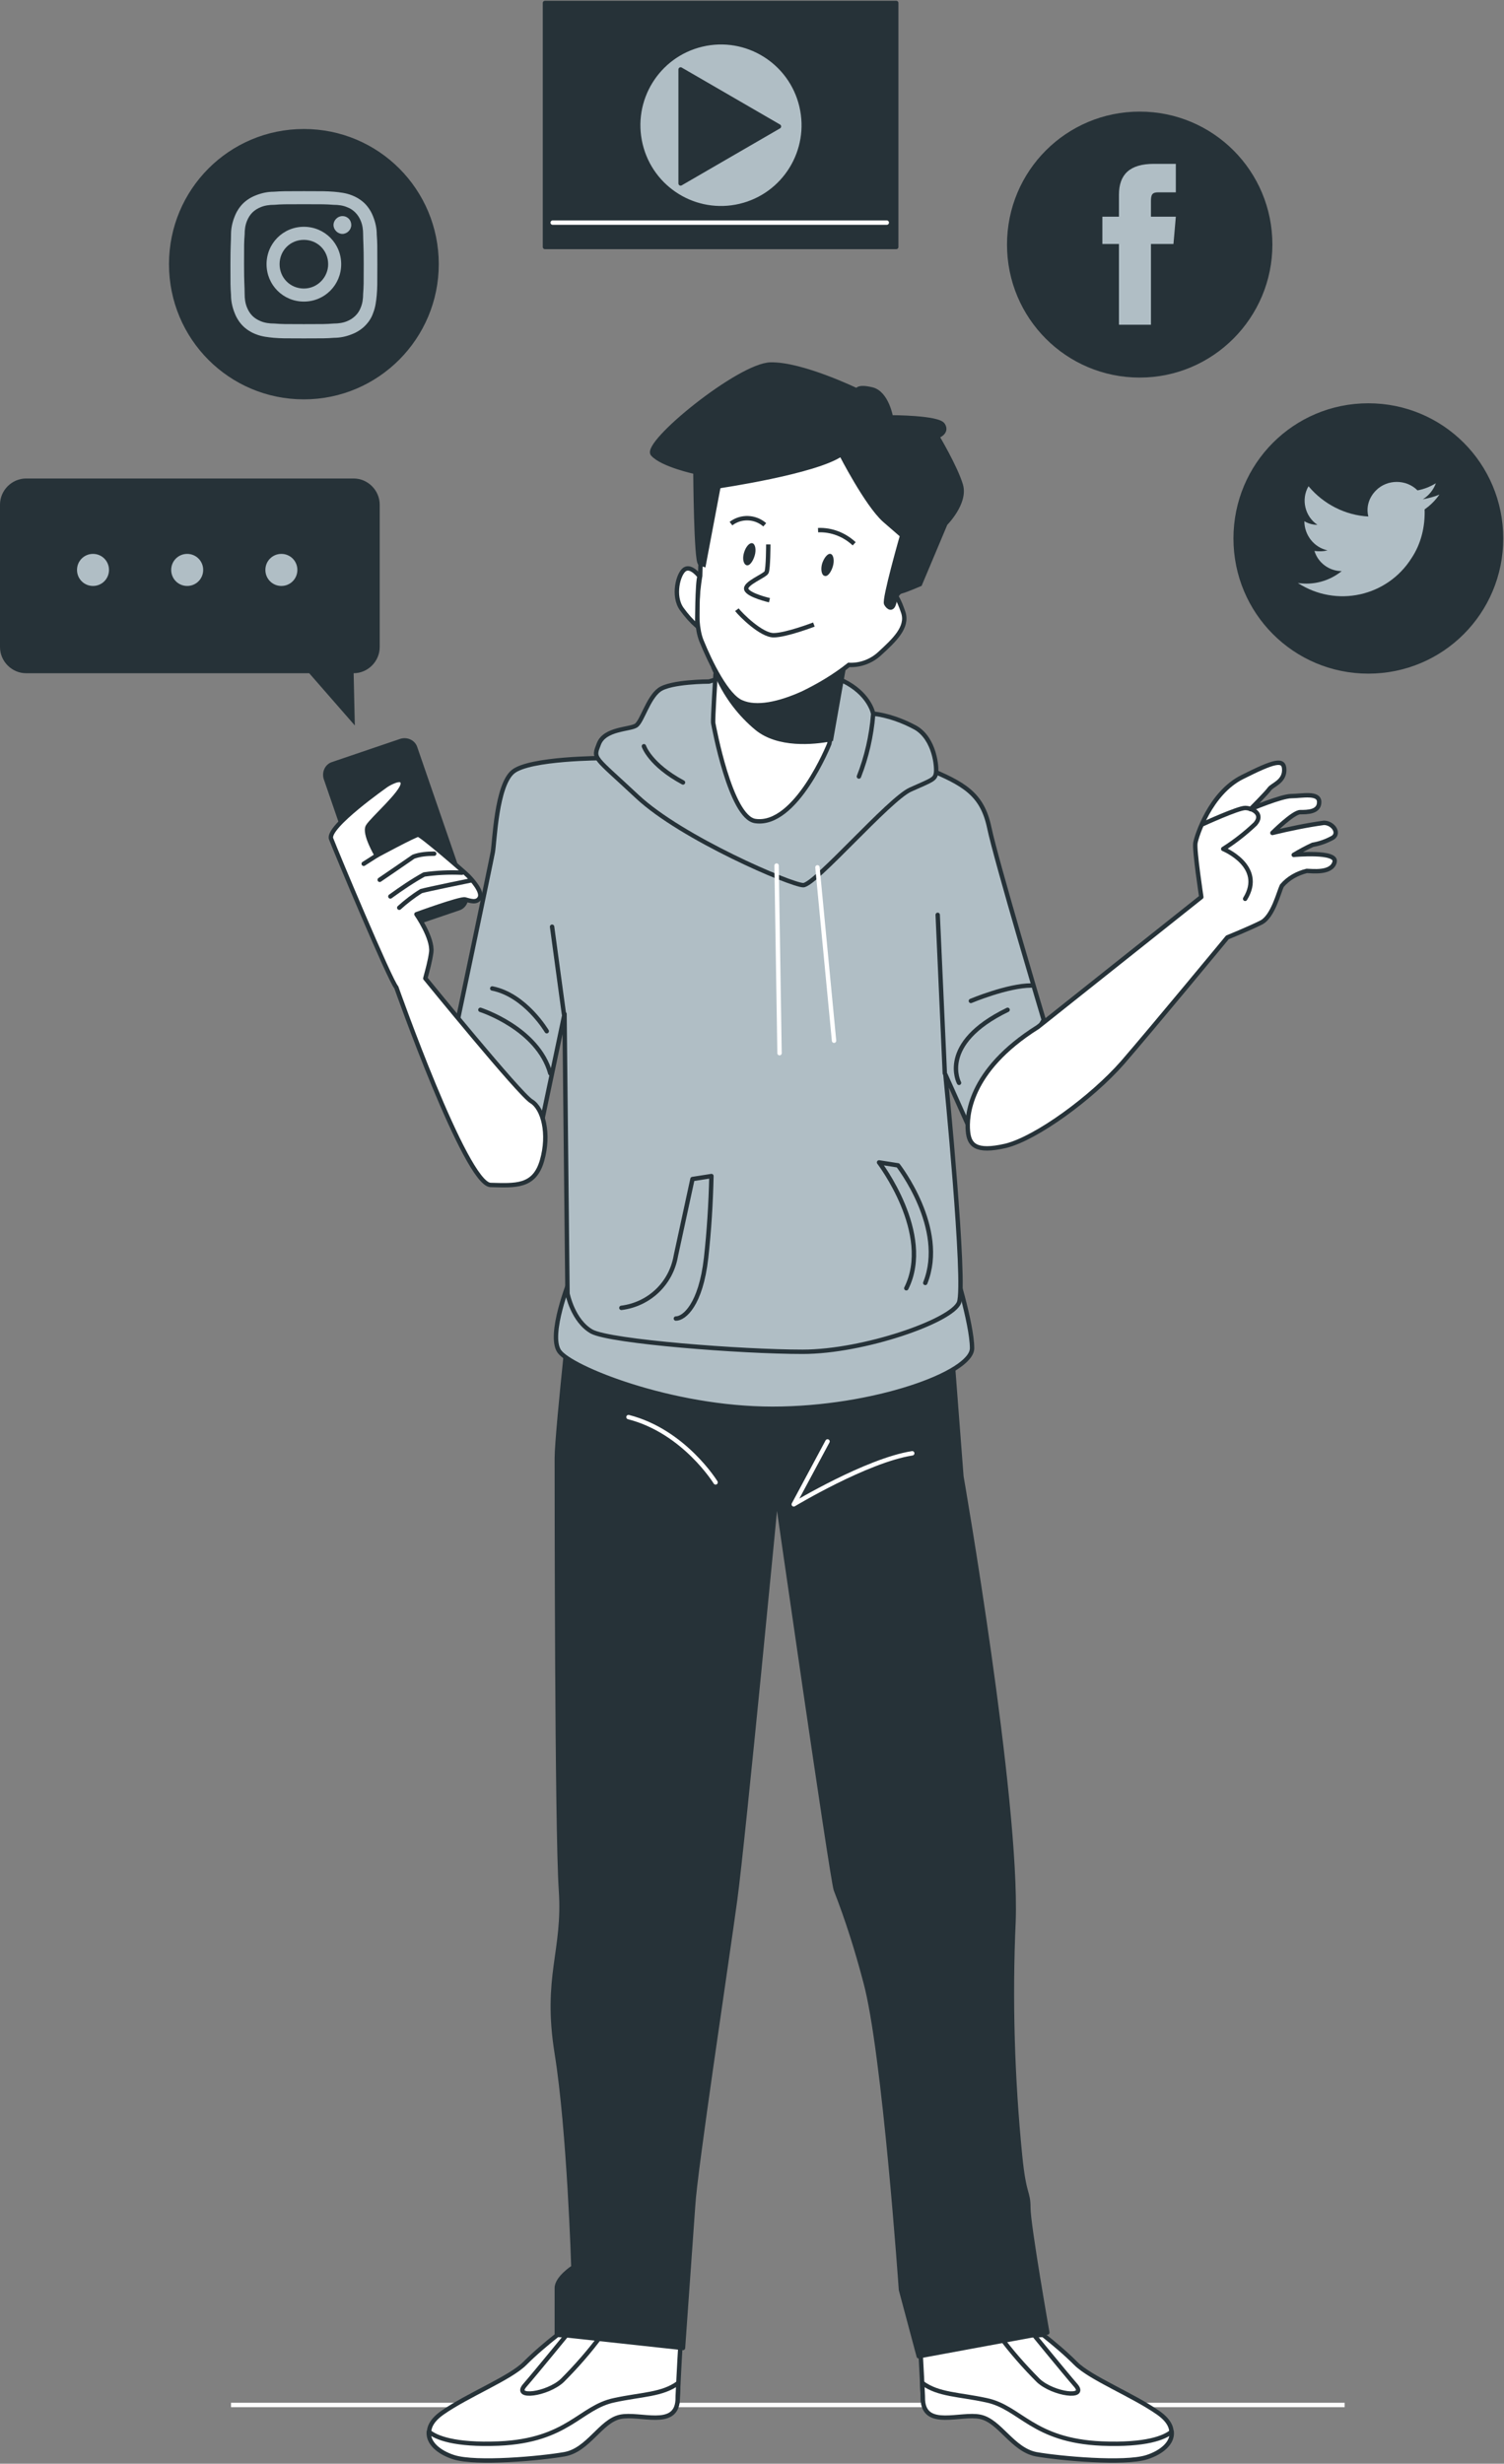 <svg width="342" height="560" viewBox="0 0 342 560" fill="none" xmlns="http://www.w3.org/2000/svg">
<rect x="0" y="0" width="342" height="560" fill="#808080" stroke="none"/>
<path d="M52.533 546.641H305.767" stroke="white" stroke-miterlimit="10"/>
<path d="M69.1 90.275C52.398 90.275 38.928 76.781 38.928 60.048C38.928 43.316 52.398 29.822 69.1 29.822C85.803 29.822 99.273 43.316 99.273 60.048C99.273 76.646 85.803 90.275 69.1 90.275Z" fill="#263238" stroke="#263238" stroke-linecap="round" stroke-linejoin="round"/>
<path d="M69.101 46.419C73.546 46.419 74.085 46.419 75.836 46.554C76.914 46.554 77.991 46.689 78.934 47.094C80.416 47.634 81.493 48.848 82.032 50.198C82.436 51.142 82.571 52.222 82.571 53.301C82.571 54.92 82.706 55.595 82.706 60.048C82.706 64.501 82.706 65.041 82.571 66.795C82.571 67.875 82.436 68.954 82.032 69.899C81.493 71.383 80.281 72.463 78.934 73.002C77.991 73.407 76.914 73.542 75.836 73.542C74.085 73.677 73.546 73.677 69.101 73.677C64.656 73.677 64.117 73.677 62.366 73.542C61.288 73.542 60.211 73.407 59.268 73.002C58.595 72.733 57.921 72.328 57.382 71.788C56.843 71.248 56.439 70.573 56.17 69.899C55.766 68.954 55.631 67.875 55.631 66.795C55.631 65.041 55.496 64.501 55.496 60.048C55.496 55.595 55.496 55.055 55.631 53.301C55.631 52.222 55.766 51.142 56.17 50.198C56.439 49.523 56.843 48.848 57.382 48.308C57.921 47.769 58.595 47.364 59.268 47.094C60.211 46.689 61.288 46.554 62.366 46.554C64.117 46.419 64.656 46.419 69.101 46.419ZM69.101 43.451C64.656 43.451 64.117 43.451 62.231 43.586C60.885 43.586 59.538 43.855 58.191 44.395C57.113 44.8 56.035 45.475 55.227 46.284C54.419 47.094 53.745 48.173 53.341 49.253C52.803 50.602 52.533 51.952 52.533 53.301C52.533 55.055 52.398 55.595 52.398 60.183C52.398 64.771 52.398 65.176 52.533 67.065C52.533 68.414 52.803 69.764 53.341 71.113C53.745 72.193 54.419 73.272 55.227 74.082C56.035 74.891 57.113 75.566 58.191 75.971C59.538 76.511 60.885 76.646 62.231 76.781C63.983 76.916 64.521 76.916 69.101 76.916C73.681 76.916 74.085 76.916 75.971 76.781C77.318 76.781 78.665 76.511 80.012 75.971C81.089 75.566 82.167 74.891 82.975 74.082C83.783 73.272 84.457 72.328 84.861 71.113C85.4 69.764 85.534 68.414 85.669 67.065C85.804 65.311 85.804 64.771 85.804 60.183C85.804 55.595 85.804 55.19 85.669 53.301C85.669 51.952 85.4 50.602 84.861 49.253C84.457 48.173 83.783 47.094 82.975 46.284C82.167 45.475 81.089 44.8 80.012 44.395C78.665 43.855 77.318 43.72 75.971 43.586C74.085 43.451 73.546 43.451 69.101 43.451Z" fill="#B0BEC5"/>
<path d="M69.099 51.547C64.385 51.547 60.613 55.325 60.613 60.048C60.613 64.771 64.385 68.549 69.099 68.549C73.814 68.549 77.585 64.771 77.585 60.048C77.585 55.325 73.814 51.547 69.099 51.547ZM69.099 65.581C66.001 65.581 63.577 63.152 63.577 60.048C63.577 56.945 66.001 54.516 69.099 54.516C72.197 54.516 74.622 56.945 74.622 60.048C74.622 63.017 72.197 65.581 69.099 65.581Z" fill="#B0BEC5"/>
<path d="M79.877 51.142C79.877 52.222 78.934 53.166 77.856 53.166C76.779 53.166 75.836 52.222 75.836 51.142C75.836 50.063 76.779 49.118 77.856 49.118C79.069 49.118 79.877 50.063 79.877 51.142Z" fill="#B0BEC5"/>
<path d="M259.161 85.822C242.458 85.822 228.988 72.328 228.988 55.595C228.988 38.863 242.458 25.369 259.161 25.369C275.863 25.369 289.333 38.863 289.333 55.595C289.333 72.193 275.863 85.822 259.161 85.822C259.295 85.822 259.295 85.822 259.161 85.822Z" fill="#263238"/>
<path d="M254.445 73.812H261.719V55.46H266.838L267.376 49.253H261.719V45.745C261.719 44.26 261.988 43.721 263.335 43.721H267.376V37.243H262.393C256.87 37.243 254.445 39.672 254.445 44.26V49.253H250.674V55.46H254.445V73.812Z" fill="#B0BEC5"/>
<path d="M311.153 152.617C294.45 152.617 280.98 139.123 280.98 122.39C280.98 105.658 294.45 92.164 311.153 92.164C327.856 92.164 341.326 105.658 341.326 122.39C341.326 139.123 327.856 152.617 311.153 152.617Z" fill="#263238" stroke="#263238" stroke-linecap="round" stroke-linejoin="round"/>
<path d="M295.123 132.511C303.878 138.178 315.463 135.614 320.985 126.843C323.14 123.605 324.083 119.692 323.949 115.778C325.296 114.834 326.373 113.754 327.316 112.405C326.104 112.945 324.891 113.214 323.544 113.484C324.891 112.675 325.969 111.325 326.508 109.841C325.161 110.651 323.814 111.19 322.332 111.46C319.773 108.896 315.463 108.896 312.903 111.46C311.287 113.08 310.613 115.239 311.152 117.398C305.899 117.128 300.915 114.564 297.548 110.516C295.797 113.484 296.739 117.398 299.568 119.287C298.49 119.287 297.548 119.017 296.605 118.477C296.605 121.581 298.76 124.414 301.858 125.089C300.915 125.359 299.837 125.359 298.895 125.224C299.703 127.923 302.262 129.812 305.091 129.812C302.262 132.106 298.625 133.051 295.123 132.511Z" fill="#B0BEC5"/>
<path d="M203.798 0.675H123.922V56.135H203.798V0.675Z" fill="#263238" stroke="#263238" stroke-linecap="round" stroke-linejoin="round"/>
<path d="M168.175 46.322C178.019 43.982 184.105 34.09 181.769 24.229C179.433 14.367 169.559 8.269 159.715 10.61C149.871 12.95 143.784 22.842 146.12 32.703C148.457 42.565 158.331 48.663 168.175 46.322Z" fill="#B0BEC5"/>
<path d="M177.128 28.742L154.768 15.788V41.696L177.128 28.742Z" fill="#263238" stroke="#263238" stroke-linecap="round" stroke-linejoin="round"/>
<path d="M125.674 50.602H201.644" stroke="white" stroke-linecap="round" stroke-linejoin="round"/>
<path d="M126.752 530.718C124.193 532.742 121.634 534.901 119.344 537.195C115.976 540.569 106.413 544.347 100.621 548.395C94.829 552.443 98.196 556.627 103.315 558.246C108.433 560 123.116 558.516 128.503 557.571C133.891 556.627 136.72 550.014 141.165 549.07C145.61 547.99 153.827 551.769 154.096 545.292C154.366 538.814 154.77 532.337 154.77 532.337L126.752 530.718Z" fill="white" stroke="#263238" stroke-linecap="round" stroke-linejoin="round"/>
<path d="M154.095 545.561C154.095 544.212 154.23 542.998 154.23 541.648C150.593 544.347 145.878 544.212 139.682 545.561C131.87 547.181 129.176 554.737 113.416 555.412C103.313 555.817 99.138 554.063 97.521 552.713C97.252 555.277 99.811 557.436 103.179 558.516C108.297 560.135 122.979 558.786 128.367 557.841C133.755 556.896 136.584 550.284 141.029 549.34C145.474 548.395 153.691 552.039 154.095 545.561Z" fill="white" stroke="#263238" stroke-linecap="round" stroke-linejoin="round"/>
<path d="M129.849 529.504C129.849 529.504 122.036 539.084 119.342 542.188C116.648 545.292 124.461 544.212 127.828 541.108C131.061 537.87 134.024 534.496 136.718 530.853L129.849 529.504Z" fill="white" stroke="#263238" stroke-linecap="round" stroke-linejoin="round"/>
<path d="M237.205 530.718C239.764 532.742 242.323 534.901 244.613 537.195C247.981 540.569 257.544 544.347 263.336 548.395C269.128 552.443 265.761 556.627 260.642 558.246C255.524 560 240.842 558.516 235.454 557.571C230.066 556.492 227.237 550.014 222.792 549.07C218.347 548.125 210.13 551.769 209.861 545.292C209.592 538.814 209.188 532.337 209.188 532.337L237.205 530.718Z" fill="white" stroke="#263238" stroke-linecap="round" stroke-linejoin="round"/>
<path d="M209.861 545.561C209.861 544.212 209.727 542.998 209.727 541.648C213.363 544.347 218.078 544.212 224.274 545.561C232.087 547.181 234.781 554.737 250.54 555.412C260.643 555.817 264.818 554.063 266.435 552.713C266.704 555.277 264.145 557.436 260.777 558.516C255.659 560.135 240.977 558.786 235.589 557.841C230.201 556.761 227.372 550.284 222.927 549.34C218.482 548.395 210.265 552.039 209.861 545.561Z" fill="white" stroke="#263238" stroke-linecap="round" stroke-linejoin="round"/>
<path d="M234.106 529.504C234.106 529.504 241.919 539.084 244.612 542.188C247.306 545.292 239.494 544.212 236.126 541.108C232.894 537.87 229.93 534.496 227.236 530.853L234.106 529.504Z" fill="white" stroke="#263238" stroke-linecap="round" stroke-linejoin="round"/>
<path d="M130.927 286.882C130.927 286.882 126.617 325.34 126.617 331.412C126.617 337.484 126.617 415.749 127.56 429.648C128.503 443.547 123.788 449.214 126.617 466.757C129.446 484.299 130.389 515.335 130.389 515.335C130.389 515.335 126.617 517.764 126.617 520.058V530.583L155.308 533.687C155.308 533.687 157.059 509.128 157.598 501.436C158.002 493.744 165.276 445.706 167.161 431.807C169.047 417.908 176.59 339.238 176.59 339.238C176.59 339.238 189.117 426.544 190.06 429.513C192.754 436.395 194.909 443.277 196.795 450.429C201.105 466.217 204.877 520.463 204.877 520.463L208.918 535.576L238.148 530.178C238.148 530.178 233.837 505.754 233.837 501.841C233.837 497.928 232.894 499.412 231.951 489.966C230.2 472.289 229.662 454.342 230.47 436.665C231.413 409.002 218.616 335.595 218.616 335.595L214.845 286.477C214.71 286.747 167.565 297.677 130.927 286.882Z" fill="#263238" stroke="#263238" stroke-linecap="round" stroke-linejoin="round"/>
<path d="M188.174 327.634L180.496 341.937C180.496 341.937 197.064 331.952 207.436 330.332" stroke="white" stroke-linecap="round" stroke-linejoin="round"/>
<path d="M162.717 336.945C162.717 336.945 155.578 325.34 142.916 322.101" stroke="white" stroke-linecap="round" stroke-linejoin="round"/>
<path d="M129.579 290.93C129.579 290.93 124.595 303.345 127.155 307.123C129.714 310.901 152.613 320.212 175.646 320.212C198.68 320.212 221.04 312.116 221.04 306.448C221.04 300.781 216.729 287.152 216.729 287.152C216.729 287.152 179.283 304.694 129.579 290.93Z" fill="#B0BEC5" stroke="#263238" stroke-linecap="round" stroke-linejoin="round"/>
<path d="M137.124 172.318C137.124 172.318 120.421 172.318 116.649 175.422C112.878 178.525 112.474 191.345 112.07 193.639C111.666 195.933 102.91 237.494 102.91 237.494L121.499 263.133L128.368 230.477L129.042 294.034C129.042 294.034 130.254 300.241 134.564 302.67C138.875 304.964 168.643 307.258 182.517 307.258C196.391 307.258 216.461 300.241 218.078 296.058C219.694 291.74 214.979 244.241 214.979 244.241L221.58 258.949L237.339 231.827C237.339 231.827 226.564 195.798 224.947 188.106C223.331 180.414 219.155 178.12 210.669 174.612C202.183 171.104 176.994 172.318 167.027 172.318C156.79 172.048 137.124 172.318 137.124 172.318Z" fill="#B0BEC5" stroke="#263238" stroke-linecap="round" stroke-linejoin="round"/>
<path d="M141.299 297.272C147.63 296.463 152.614 291.74 153.691 285.398C156.116 274.198 157.463 267.99 157.463 267.99L161.773 267.316C161.638 273.523 161.234 279.865 160.561 285.937C159.348 296.598 155.577 299.701 153.691 299.701" stroke="#263238" stroke-linecap="round" stroke-linejoin="round"/>
<path d="M210.399 291.605C215.383 279.19 204.203 264.887 204.203 264.887L199.893 264.212C199.893 264.212 212.285 280.405 206.089 292.819" stroke="#263238" stroke-linecap="round" stroke-linejoin="round"/>
<path d="M128.233 230.477L125.539 210.641" stroke="#263238" stroke-linecap="round" stroke-linejoin="round"/>
<path d="M214.845 243.971L213.229 207.942" stroke="#263238" stroke-linecap="round" stroke-linejoin="round"/>
<path d="M218.077 246.13C218.077 246.13 213.228 237.224 229.123 229.532" stroke="#263238" stroke-linecap="round" stroke-linejoin="round"/>
<path d="M220.771 227.508C220.771 227.508 229.123 224 234.511 224" stroke="#263238" stroke-linecap="round" stroke-linejoin="round"/>
<path d="M109.24 229.532C109.24 229.532 122.306 233.716 125.135 243.971" stroke="#263238" stroke-linecap="round" stroke-linejoin="round"/>
<path d="M124.326 234.39C124.326 234.39 119.477 226.159 111.934 224.675" stroke="#263238" stroke-linecap="round" stroke-linejoin="round"/>
<path d="M161.235 154.911C161.235 154.911 152.479 154.911 149.92 156.8C147.361 158.689 146.014 163.952 144.667 164.896C143.32 165.841 137.528 165.571 136.181 169.08C134.834 172.588 134.834 171.643 144.936 181.089C155.039 190.535 179.958 201.195 182.652 201.195C185.346 201.195 202.183 181.629 207.032 179.47C211.882 177.311 212.555 177.176 212.824 175.827C213.094 174.477 212.555 168 208.245 165.436C205.281 163.817 201.914 162.602 198.546 162.198C198.546 162.198 197.873 158.284 192.754 155.316C187.501 152.347 180.362 151.672 175.243 151.672C169.99 152.077 161.235 154.911 161.235 154.911Z" fill="#B0BEC5" stroke="#263238" stroke-linecap="round" stroke-linejoin="round"/>
<path d="M198.545 162.467C198.141 167.325 197.064 172.048 195.312 176.501" stroke="#263238" stroke-linecap="round" stroke-linejoin="round"/>
<path d="M146.418 169.619C146.418 169.619 147.765 173.802 155.308 177.851" stroke="#263238" stroke-linecap="round" stroke-linejoin="round"/>
<path d="M176.59 196.742L177.263 239.383" stroke="white" stroke-linecap="round" stroke-linejoin="round"/>
<path d="M185.885 197.147L189.656 236.549" stroke="white" stroke-linecap="round" stroke-linejoin="round"/>
<path d="M75.702 173.667L91.192 168.405C92.539 168 94.021 168.675 94.425 170.024L105.874 203.219C106.278 204.569 105.605 206.053 104.258 206.458L88.767 211.72C87.42 212.125 85.939 211.451 85.535 210.101L74.085 176.906C73.681 175.557 74.355 174.072 75.702 173.667Z" fill="#263238" stroke="#263238" stroke-linecap="round" stroke-linejoin="round"/>
<path d="M90.113 224.405C88.766 223.055 76.374 193.504 75.297 190.67C74.219 187.971 87.958 178.39 87.958 178.39C87.958 178.39 91.595 176.096 91.595 178.12C91.595 180.145 84.591 186.217 83.648 187.836C82.705 189.455 85.668 194.448 85.668 194.448C85.668 194.448 94.424 189.725 95.097 189.725C95.771 189.725 105.469 198.092 106.412 199.036C107.355 199.981 109.779 202.679 109.106 204.029C108.432 205.378 106.816 204.704 105.738 204.434C104.661 204.164 94.693 207.807 94.693 207.807C94.693 207.807 98.465 213.205 98.061 216.443C97.791 218.467 97.252 220.357 96.714 222.381C96.714 222.381 118.131 248.694 120.825 250.313C123.519 251.932 125 257.735 123.249 263.807C121.498 269.879 117.188 269.475 111.531 269.34C105.873 269.07 90.113 224.405 90.113 224.405Z" fill="white" stroke="#263238" stroke-linecap="round" stroke-linejoin="round"/>
<path d="M98.734 194.043C97.118 194.043 95.501 194.178 94.02 194.718C93.077 195.393 86.342 199.981 86.342 199.981" stroke="#263238" stroke-linecap="round" stroke-linejoin="round"/>
<path d="M88.766 203.759C91.19 202.005 93.749 200.251 96.443 198.766C99.272 198.361 102.101 198.227 105.064 198.361" stroke="#263238" stroke-linecap="round" stroke-linejoin="round"/>
<path d="M107.086 200.116C107.086 200.116 97.118 202.14 95.771 202.545C94.02 203.624 92.269 204.973 90.787 206.323" stroke="#263238" stroke-linecap="round" stroke-linejoin="round"/>
<path d="M85.668 194.448L82.705 196.337" stroke="#263238" stroke-linecap="round" stroke-linejoin="round"/>
<path d="M235.993 233.446L273.17 203.894C273.17 203.894 271.553 193.234 271.823 191.614C272.092 189.995 275.19 180.28 282.464 176.636C289.738 172.993 292.028 172.318 292.028 175.017C292.028 177.716 289.334 178.39 288.66 179.335C287.987 180.28 284.35 183.923 284.35 183.923C284.35 183.923 291.354 180.954 293.644 180.954C295.934 180.954 299.975 180.01 299.975 182.304C299.975 184.598 297.281 184.598 295.664 184.598C294.048 184.598 289.334 189.321 289.334 189.321C293.24 188.376 297.146 187.566 301.052 187.027C303.073 187.027 304.689 189.321 303.073 190.4C301.591 191.21 300.109 191.749 298.493 192.019C297.011 192.694 295.53 193.504 294.183 194.313C294.183 194.313 304.15 193.369 303.477 195.933C302.803 198.631 298.224 197.957 297.146 197.957C294.991 198.496 292.97 199.576 291.489 201.33C290.815 202.68 289.468 208.347 286.774 209.696C284.08 211.046 279.096 213.07 279.096 213.07C279.096 213.07 262.259 233.446 255.255 241.542C248.25 249.504 235.723 258.68 228.719 260.434C221.715 262.053 220.368 260.164 220.098 257.06C219.829 253.957 220.098 243.431 235.993 233.446Z" fill="white" stroke="#263238" stroke-linecap="round" stroke-linejoin="round"/>
<path d="M273.572 187.296C273.572 187.296 281.519 183.653 283.136 183.653C284.752 183.653 287.446 185.002 285.426 187.296C283.136 189.455 280.711 191.345 278.152 192.964C278.152 192.964 287.716 196.877 283.136 204.299" stroke="#263238" stroke-linecap="round" stroke-linejoin="round"/>
<path d="M80.684 164.896L80.415 153.022C83.648 153.022 86.342 150.323 86.342 147.084V114.699C86.342 111.46 83.648 108.761 80.415 108.761H5.927C2.694 108.761 0 111.46 0 114.699V147.084C0 150.323 2.694 153.022 5.927 153.022H70.313L80.684 164.896Z" fill="#263238"/>
<path d="M24.785 129.542C24.785 127.518 23.169 125.899 21.149 125.899C19.128 125.899 17.512 127.518 17.512 129.542C17.512 131.566 19.128 133.186 21.149 133.186C23.169 133.186 24.785 131.566 24.785 129.542Z" fill="#B0BEC5"/>
<path d="M46.202 129.542C46.202 127.518 44.585 125.899 42.565 125.899C40.544 125.899 38.928 127.518 38.928 129.542C38.928 131.566 40.544 133.186 42.565 133.186C44.585 133.186 46.202 131.566 46.202 129.542Z" fill="#B0BEC5"/>
<path d="M67.619 129.542C67.619 127.518 66.003 125.899 63.983 125.899C61.962 125.899 60.346 127.518 60.346 129.542C60.346 131.566 61.962 133.186 63.983 133.186C66.003 133.186 67.619 131.566 67.619 129.542Z" fill="#B0BEC5"/>
<path d="M173.627 154.641C161.909 156.125 162.717 153.157 162.717 153.157C162.717 153.157 162.043 163.682 162.178 164.357C162.313 165.031 166.084 185.812 171.742 186.622C181.036 187.971 188.579 169.08 188.579 169.08L191.946 150.458C186.154 152.617 179.958 153.966 173.627 154.641Z" fill="white" stroke="#263238" stroke-miterlimit="10"/>
<path d="M192.081 150.458C186.155 152.617 179.959 153.966 173.762 154.641C166.489 155.586 164.064 154.776 163.256 153.966C165.276 158.419 168.374 162.468 172.146 165.571C176.995 169.484 184.808 168.81 188.983 168L192.081 150.458Z" fill="#263238" stroke="#263238" stroke-miterlimit="10"/>
<path d="M159.753 114.294C159.887 112.675 166.757 108.627 169.586 105.658C172.414 102.689 180.496 96.887 188.309 98.776C196.121 100.665 206.897 112.945 206.628 116.588C206.358 120.366 203.53 129.542 203.53 129.542V135.21C203.53 135.21 204.338 136.019 205.416 139.258C206.493 142.631 203.26 145.6 200.028 148.569C198.142 150.323 195.583 151.268 193.023 151.133C189.791 153.696 186.154 155.856 182.517 157.61C177.129 160.039 172.01 161.118 168.643 159.634C165.275 158.284 161.504 150.593 159.483 145.6C157.463 140.472 159.214 130.892 159.214 130.892C159.214 130.892 159.618 115.913 159.753 114.294Z" fill="white" stroke="#263238" stroke-miterlimit="10"/>
<path d="M158.541 142.361C157.194 141.147 156.116 139.933 155.039 138.448C152.884 135.48 154.231 130.352 155.712 129.407C157.194 128.463 159.08 131.027 159.08 131.027C158.541 132.241 158.541 142.361 158.541 142.361Z" fill="white" stroke="#263238" stroke-miterlimit="10"/>
<path d="M174.974 136.424C174.974 136.424 170.259 135.345 169.721 133.995C169.182 132.646 173.896 130.892 174.3 130.082C174.704 129.272 174.704 123.74 174.704 123.74" stroke="#263238" stroke-miterlimit="10"/>
<path d="M167.564 138.583C168.373 139.663 173.087 144.386 175.916 144.386C178.744 144.386 185.075 141.957 185.075 141.957" stroke="#263238" stroke-miterlimit="10"/>
<path d="M188.847 125.899C189.521 126.034 189.79 127.383 189.386 128.733C188.982 130.082 188.174 131.161 187.5 130.892C186.827 130.757 186.557 129.407 186.961 128.058C187.365 126.843 188.174 125.764 188.847 125.899Z" fill="#263238"/>
<path d="M171.068 123.47C171.741 123.605 172.011 124.954 171.607 126.304C171.203 127.653 170.394 128.733 169.721 128.463C169.047 128.193 168.778 126.978 169.182 125.629C169.586 124.28 170.394 123.335 171.068 123.47Z" fill="#263238"/>
<path d="M186.02 120.501C189.118 120.366 192.081 121.581 194.236 123.605" stroke="#263238" stroke-miterlimit="10"/>
<path d="M166.219 119.017C168.509 117.263 171.741 117.398 173.897 119.287" stroke="#263238" stroke-miterlimit="10"/>
<path d="M163.39 110.516L160.022 128.328L159.214 128.058C158.271 127.788 158.136 107.277 158.136 107.277C158.136 107.277 150.593 105.658 148.438 103.229C146.283 100.8 168.104 82.988 175.243 82.853C182.382 82.718 194.909 88.79 194.909 88.79C194.909 88.79 194.909 87.711 198.277 88.52C201.644 89.33 202.587 94.863 202.587 94.863C202.587 94.863 213.498 94.863 214.44 96.617C215.518 98.371 213.093 99.181 213.093 99.181C213.093 99.181 217.269 106.198 218.481 110.246C219.694 114.294 214.979 119.017 214.979 119.017L209.187 132.781C209.187 132.781 206.089 134.13 205.012 134.4C203.934 134.67 203.665 135.884 203.26 137.234C202.856 138.583 202.048 138.178 201.509 137.234C200.971 136.289 205.146 121.716 205.146 121.716L201.105 118.207C197.064 114.564 191.272 103.229 191.272 103.229C185.48 107.277 163.39 110.516 163.39 110.516Z" fill="#263238" stroke="#263238" stroke-miterlimit="10"/>
</svg>

